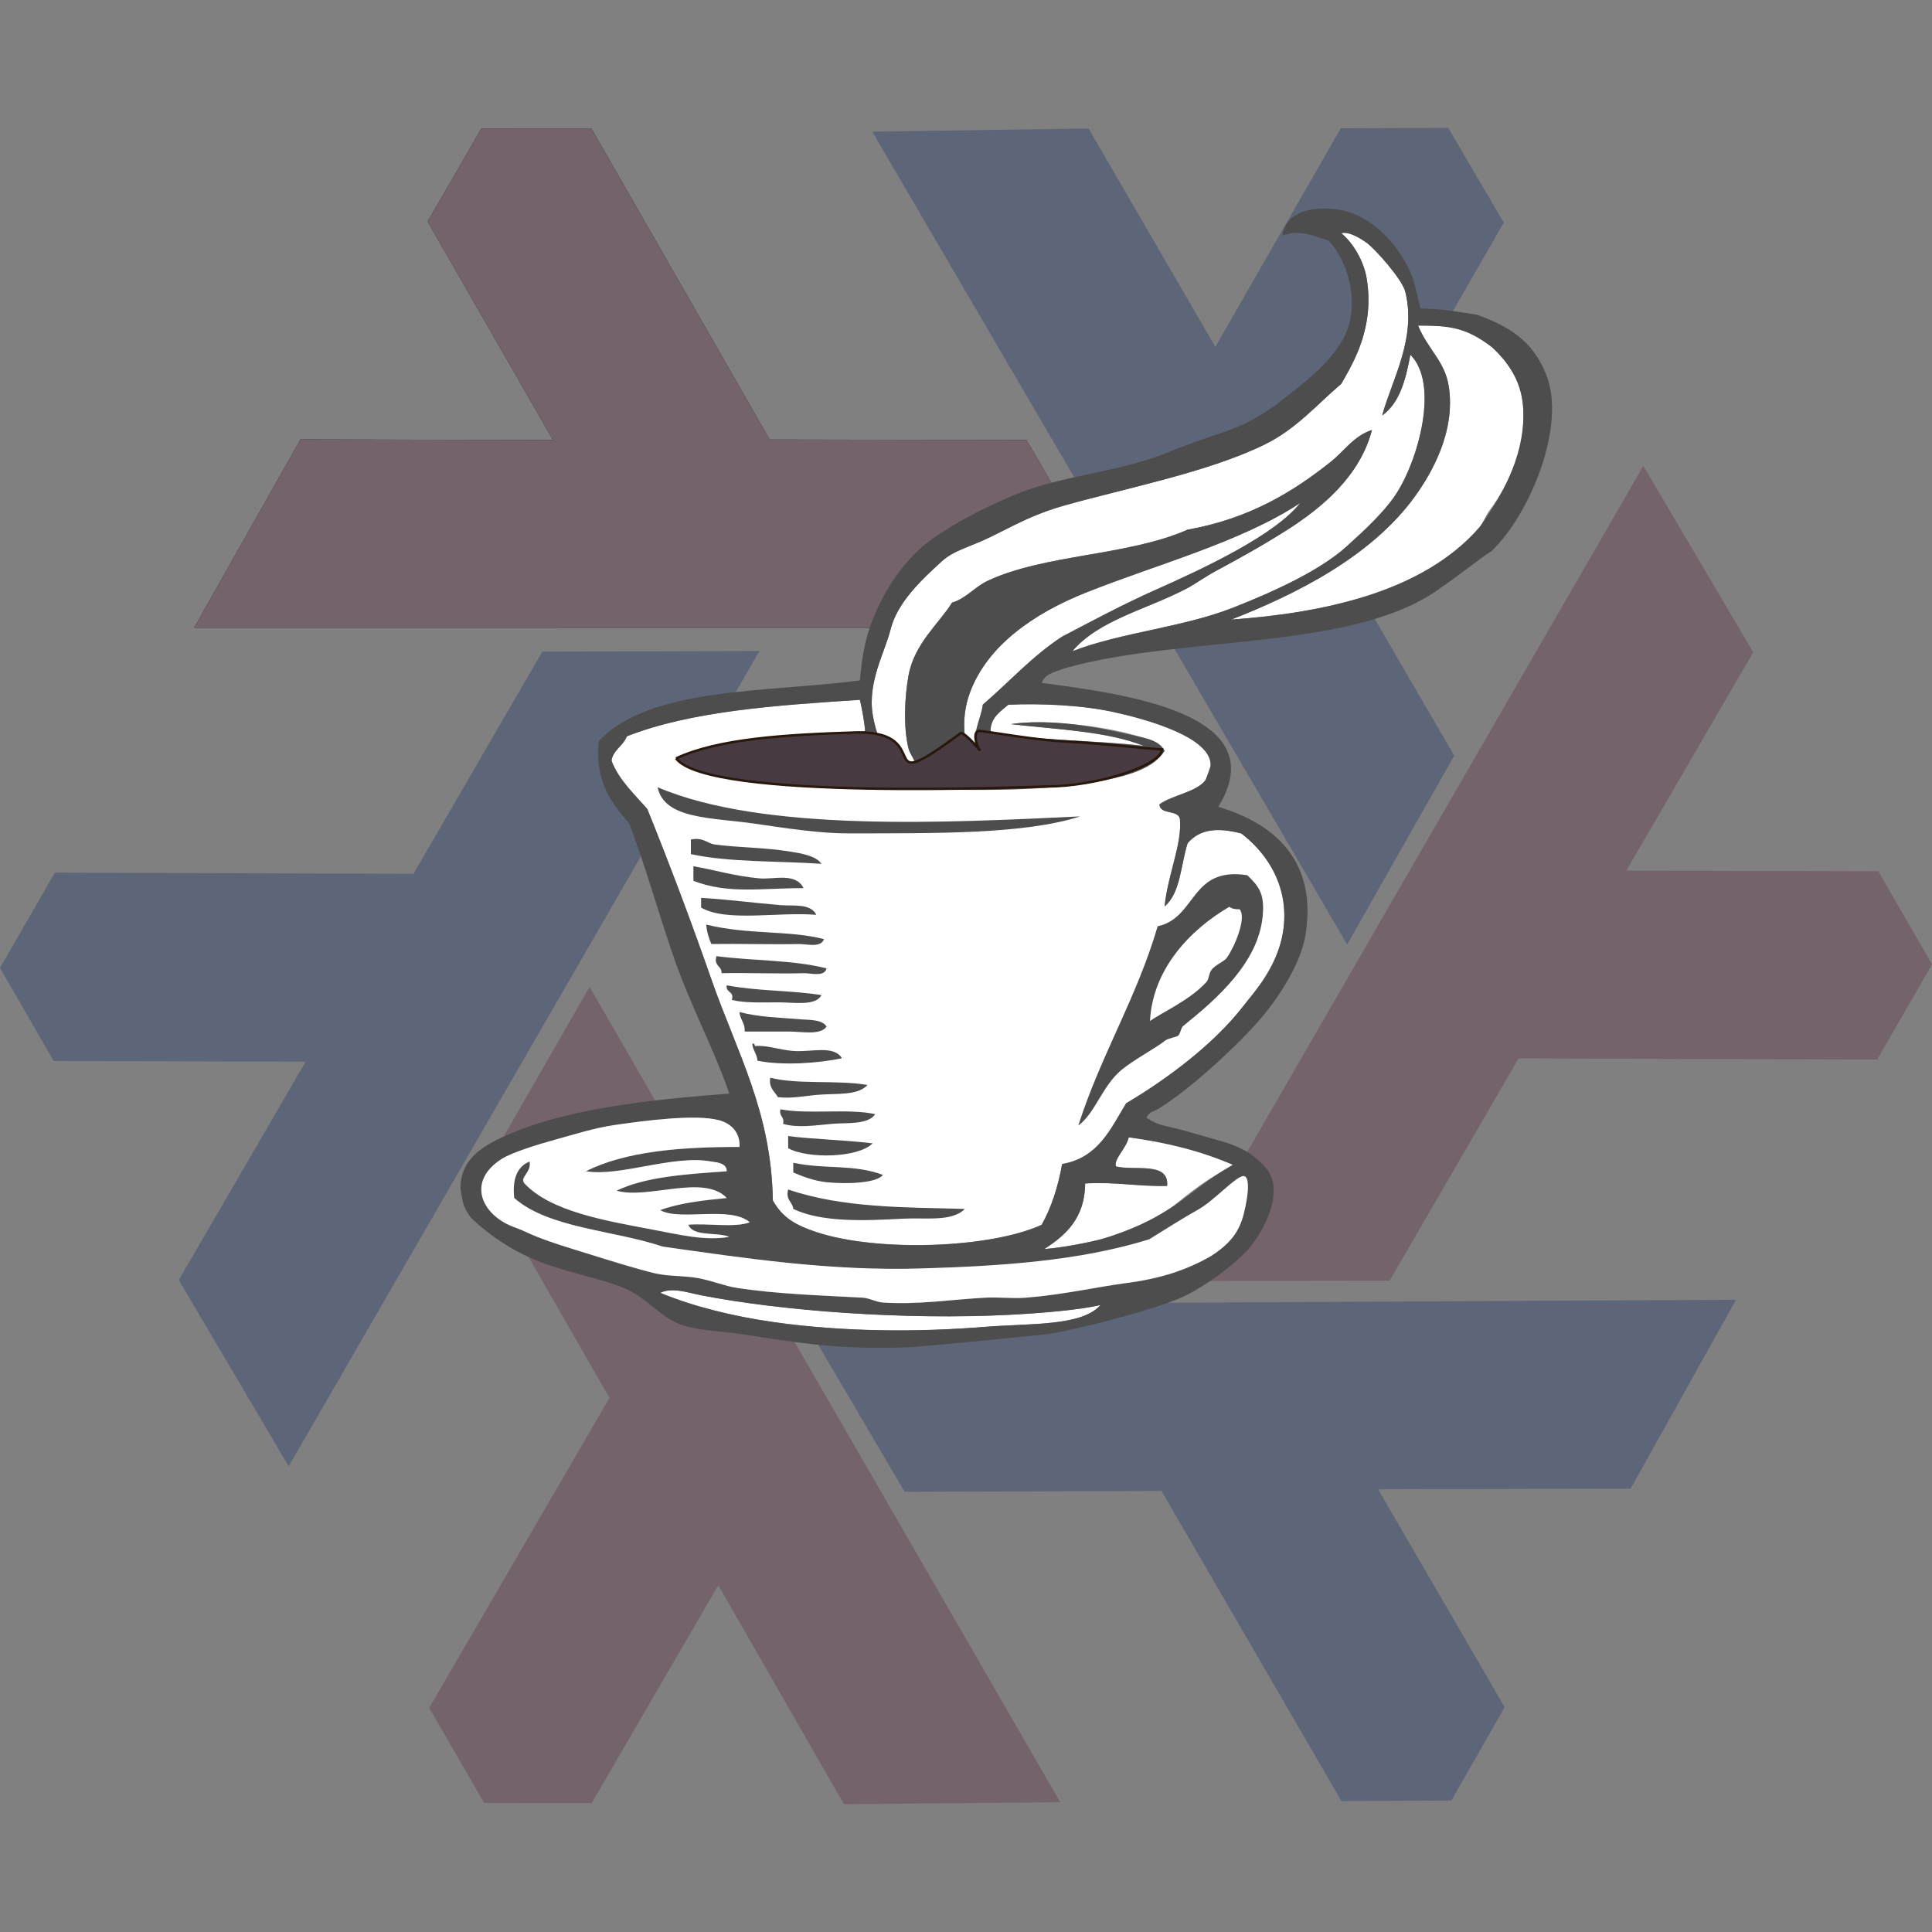 <?xml version="1.0" encoding="UTF-8"?>
<svg width="535" height="535" version="1.1" viewBox="0 0 501.56 501.56" xml:space="preserve" xmlns="http://www.w3.org/2000/svg" xmlns:xlink="http://www.w3.org/1999/xlink"><rect x="0" y="0" width="501.56" height="501.56" fill="#808080" stroke="none"/><g transform="translate(-156.41 933.31)"><g transform="translate(8.3425e-7 .044)" opacity=".8"><path id="a" d="m451.21-770.38-244.4-0.012 27.621-48.894 65.558 0.182-32.557-56.734 13.96-24.157 28.526-0.031 46.298 80.779 66.689 0.135z" color="#000000" color-rendering="auto" fill-rule="evenodd" image-rendering="auto" shape-rendering="auto" solid-color="#000000" style="isolation:auto;mix-blend-mode:normal"/><g id="e"><use id="b" transform="rotate(240 407.25 -682.85)" fill="#715b64" xlink:href="#a"/><use transform="rotate(240 407.2 -682.64)" xlink:href="#b"/><use transform="rotate(120 407.25 -682.85)" xlink:href="#b"/></g><g id="f"><use id="d" transform="rotate(-60 407.62 -682.8)" fill="#545e75" xlink:href="#a"/><use id="c" transform="rotate(239.7 406.82 -682.12)" xlink:href="#d"/><use transform="rotate(240 407.43 -682.82)" xlink:href="#c"/></g></g><g transform="matrix(.709 0 0 .673 608.68 -185.39)"><g fill-rule="evenodd" stroke-width=".938"><path d="m-118.67-985.78c11.902-0.028 20.072 0.872 27.188 8.438 5.264 5.224 10.441 12.215 11.25 22.5 1.297 16.473-5.47 30.767-12.188 40.312-1.615 2.295-2.467 5.002-3.75 6.562-20.837 25.343-57.995 33.158-90.938 35.625 23.487-9.656 51.59-24.355 67.5-47.812 5.723-8.438 14.795-24.59 12.188-42.188-1.434-9.716-7.678-14.219-11.25-23.44z" fill="#fff"/><path d="m-404.61-824.52h2.812c5.211 12.149 21.609 17.531 35.625 17.812-0.641 3.274-6.199 2.01-9.375 1.875-4.07-0.173-9.614-1.129-13.125-1.875-2.288-0.487-6.137-1.259-7.5-1.875-4.057-1.833-7.3-7.386-9.375-12.188-0.113-1.688 1.153-1.978 0.938-3.75z"/><path d="m-323.05-841.4c0.849 3.561 2.002 10.642 1.875 12.188-148.97 14.068 94.093 34.068 109.69 7.5-3.019-6.946-39.411-13.021-56.25-10.312 16.988 2.074 35.384 2.741 48.75 8.438-15.719-2.179-43.729-2.144-56.25-5.625 0.076-5.549 3.646-7.604 6.562-10.312 12.231-0.532 26.77 0.138 38.438 2.812 11.968 2.744 35.948 9.692 35.625 20.625-0.019 0.623-1.743 5.431-1.875 5.625-3.131 4.608-12.3 5.863-16.875 9.375 0.192 4.182 6.835 1.914 7.5 5.625 0.803 9.973-4.34 20.934-5.625 33.75 5.84-5.098 5.919-15.955 8.438-24.375 4.579-5.64 11.226-6.083 19.688-3.75 15.497 12.571 20.15 32.175 11.25 50.625-3.301 6.844-6.673 10.763-11.25 16.875-10.265 13.706-26.915 27.073-42.188 36.562-5.714 9.91-10.209 21.04-23.438 23.438-1.511 8.801-3.919 16.706-7.5 23.438-18.974 9.168-60.385 10.552-82.5 2.812-7.735-2.708-12.368-5.574-15.938-12.188-0.473-34.286-13.25-57.363-22.5-85.312-7.383-22.306-15.2-44.158-23.438-65.625-4.683-5.942-11.704-9.997-13.125-18.75-0.062-4.404 2.54-6.883 5.625-9.375 23.428-9.703 54.309-11.944 85.312-14.062z" fill="#fff"/><path d="m-397.11-807.65c38.878 17.482 106.58 13.645 154.69 11.25-20.36 6.953-53.086 6.473-84.375 6.562-10.679 0.031-22.546-1.882-34.688-3.75-15.628-2.409-33.188-1.584-35.625-14.062z" fill="#4d4d4d"/></g><g fill="#fff" fill-rule="evenodd" stroke-width=".938"><path d="m-185.24-662.34c-9.589 4.808-16.973 10.951-24.691 17.747-4.23 3.724-9.519 5.676-12.934 7.534-4.582 2.494-6.611 2.276-12.063 3.782-4.194 1.158-13.597 3.172-20.625 3.75 8.015-5.423 14.862-12.012 15-25.312 11.035-0.723 19.387 1.238 30 0.938 0.769-9.518-11.777-5.723-18.75-7.5-0.899-2.854 3.903-7.062 4.688-11.25 14.494 2.072 27.975 5.147 39.375 10.312z"/><path d="m-135.55-945.46c-6.427 2.079-10.212 8.159-15 12.188-13.821 11.626-29.921 22.018-52.5 26.25-21.686 10.117-52.224 9.398-73.125 19.688-4.802 2.363-8.145 6.982-13.125 8.438-4.447 7.773-13.768 15.575-15.938 28.125-1.5 8.675-1.88 20.33 0 28.125 0.777 3.223 4.445 6.598 1.875 9.375-9.057-0.026-13.733-14.103-15-22.5-1.898-12.592 4.483-23.977 6.562-32.812 2.441-10.373 11.366-19.162 18.75-26.25 4.463-4.283 10.245-5.484 17.812-9.375 8.723-4.485 15.562-8.749 27.188-12.188 23.236-6.874 52.472-12.818 73.125-23.438 11.677-6.004 19.12-15.404 28.125-23.438 4.73-8.632 12.123-21.819 9.375-40.312-1.07-7.195-5.092-14.118-9.375-17.812 2.715-0.81 6.994 1.913 9.375 3.75 3.246 2.503 12.936 14.052 14.062 18.75 4.315 17.983-4.993 34.349-8.438 47.812 6.42-4.831 8.644-13.856 10.312-23.438 10.722 11.144 2.941 41.034-5.625 54.375-4.211 6.56-11.347 13.549-17.812 19.688-9.896 9.395-26.818 17.434-41.25 23.438-18.677 7.77-40.779 9.478-59.062 16.875 9.767-12.189 27.331-16.08 42.188-24.375 2.573-1.436 6.653-4.492 10.312-6.562 8.898-5.033 17.558-10.101 26.25-15.938 12.628-8.484 26.569-20.7 30.938-38.44z"/><path d="m-161.8-917.34c-9.239 12.377-35.048 25.155-53.438 33.75-11.216 5.242-23.075 11.949-33.75 17.812-10.941 7.496-19.377 17.498-29.062 26.25-0.546 5.705-5.156 13.012-0.938 17.812-2.015 1.953-3.848-4.229-5.625-5.625-0.662-6.341 0.132-11.933 1.875-16.875 6.435-18.248 23.563-30.577 42.188-38.438 25.959-10.959 56.944-19.491 78.75-34.688z"/><path d="m-234.92-607.96c-6.833 8.278-25.72 7.042-42.188 8.438-25.019 2.121-52.036 1.99-77.812-1.875-14.493-2.173-29.168-5.973-41.25-11.25 4.376-2.281 10.099-0.069 15 0.938 29.089 5.978 74.425 9.661 113.44 7.5 11.062-0.619 24.759-1.781 32.812-3.75z"/></g><path d="m-155.09-1030.8c-5.864 0.442-12.23 2.798-13.27 10.386 5.946-2.674 12.222 0.351 16.875 1.875 8.555 9.668 11.21 26.516 5.625 37.5-5.127 10.083-14.249 17.114-24.375 25.544-14.551 10.673-16.244 8.919-37.5 17.581-18.324 8.594-39.858 9.571-57.188 16.875-10.866 4.58-22.483 10.791-31.875 17.812-8.886 6.644-16.705 18.001-21.562 30.938-2.578 6.864-3.816 13.189-4.688 23.438-34.922 4.765-76.94 2.436-95.625 23.438-1.462 15.837 4.811 23.939 11.25 31.875 6.353 17.746 11.014 36.008 16.875 53.438 5.89 17.515 14.152 33.592 19.688 50.625-22.756 1.835-54.434 4.787-76.875 14.062-11.803 4.879-21.554 10.06-21.562 22.5 1.036 7.373 1.449 7.483 3.75 11.252 7.52 7.48 16.331 13.669 27.188 17.812 11.527 4.333 25.307 6.867 31.998 10.929 6.691 4.063 11.169 10.018 17.69 12.508 6.638 2.536 14.724 2.483 22.5 3.75 21.31 3.471 36.336 6.176 62.379 4.964 13.188-1.145 39.719-3.874 49.183-4.964 6.927-0.798 40.699-9.427 51.347-15.154 6.268-3.371 15.733-10.179 21.822-16.939 6.089-6.76 14.411-23.337 6.978-32.148-7.433-8.811-14.654-9.569-25.77-13.097s-12.398-2.454-17.815-6.1c0.658-2.324 2.782-2.498 4.688-3.75 10.584-6.953 26.113-21.67 35.625-32.812 8.051-9.43 16.152-23.144 17.812-33.75 4.398-28.094-10.342-42.892-31.875-49.688 20.984-36.158-34.226-43.486-64.688-47.812 1.282-3.405 4.014-3.939 8.438-5.625 43.791-13.085 107.43-6.323 138.75-31.875 0.798-0.172 17.246-13.658 17.3-13.087 14.217-14.089 27.841-48.726 20.2-68.478-5.039-13.028-13.306-18.299-25.307-22.973-9.043-1.451-13.667-2.301-20.63-2.34v-4e-3c-1.266-4.46-1.791-9.368-3.75-14.059-4.391-10.522-14.584-23.083-28.125-24.375-1.627-0.155-3.526-0.221-5.48-0.073zm10.569 9.437c2.46 0.51 5.313 2.385 7.099 3.763 3.246 2.503 12.936 14.052 14.062 18.75 4.315 17.983-4.993 34.349-8.438 47.812 6.42-4.831 8.644-13.856 10.312-23.438 10.722 11.144 2.941 41.034-5.625 54.375-4.211 6.56-11.347 13.549-17.812 19.688-9.896 9.395-26.818 17.434-41.25 23.438-18.677 7.77-40.779 9.478-59.062 16.875 9.767-12.189 27.331-16.08 42.188-24.375 2.573-1.436 6.653-4.492 10.312-6.562 8.898-5.033 17.558-10.101 26.25-15.938 12.628-8.484 26.569-20.7 30.938-38.438-6.427 2.079-10.212 8.159-15 12.188-13.821 11.626-29.921 22.018-52.5 26.25-21.686 10.117-52.224 9.398-73.125 19.688-4.802 2.363-8.145 6.982-13.125 8.438-4.447 7.773-13.768 15.575-15.938 28.125-1.5 8.675-1.88 20.33 0 28.125 0.777 3.223 4.445 6.598 1.875 9.375-9.057-0.026-13.733-14.103-15-22.5-1.898-12.592 4.483-23.977 6.562-32.812 2.441-10.373 11.366-19.162 18.75-26.25 4.463-4.283 10.245-5.484 17.812-9.375 8.723-4.485 15.562-8.749 27.188-12.188 23.236-6.874 52.472-12.818 73.125-23.438 11.677-6.004 19.12-15.404 28.125-23.438 4.73-8.632 12.123-21.819 9.375-40.313-1.07-7.195-5.092-14.118-9.375-17.812 0.679-0.203 1.456-0.183 2.276-0.013zm25.849 35.636c11.902-0.028 17.735 0.872 27.188 8.438 5.264 5.224 10.441 12.215 11.25 22.5 1.244 17.154-6.48 33.072-15.938 46.875-20.837 25.343-57.995 33.158-90.938 35.625 23.487-9.656 51.59-24.355 67.5-47.812 5.723-8.438 14.795-24.59 12.188-42.188v-4e-3c-1.434-9.713-7.678-14.215-11.25-23.434zm-43.125 68.439c-9.239 12.377-35.048 25.155-53.438 33.75-11.216 5.242-23.075 11.949-33.75 17.812-10.941 7.496-19.377 17.498-29.062 26.25-0.546 5.705-5.156 13.012-0.938 17.812-2.015 1.953-3.848-4.229-5.625-5.625-0.662-6.341 0.132-11.933 1.875-16.875 6.435-18.248 23.563-30.577 42.188-38.438 25.959-10.959 56.944-19.491 78.75-34.688zm-161.25 75.938c0.849 3.561 2.002 10.642 1.875 12.188-22.893 2.162-47.549 0.703-62.812 8.438-5.743 1.369-0.989 6.487 6.562 8.438 13.29 3.431 29.663 2.68 46.875 3.75 33.546 2.084 72.215 3.668 97.5-1.875 8.661-1.898 17.63-4.55 21.562-11.25-2.041-4.695-8.75-5.263-14.062-6.562-12.052-2.948-28.379-5.971-42.188-3.75 16.988 2.074 35.384 2.741 48.75 8.438-15.719-2.179-43.729-2.144-56.25-5.625 0.076-5.549 3.646-7.604 6.562-10.312 12.231-0.532 26.77 0.138 38.438 2.812 11.968 2.744 35.948 9.692 35.625 20.625-0.019 0.623-1.743 5.431-1.875 5.625-3.131 4.608-12.3 5.863-16.875 9.375 0.192 4.182 6.835 1.914 7.5 5.625 0.803 9.973-4.34 20.934-5.625 33.75 5.84-5.098 5.919-15.955 8.438-24.375 4.579-5.64 11.226-6.083 19.688-3.75 15.497 12.571 20.15 32.175 11.25 50.625-3.301 6.844-6.673 10.763-11.25 16.875-10.265 13.706-26.915 27.073-42.188 36.562-5.714 9.91-10.209 21.04-23.438 23.438-1.511 8.801-3.919 16.706-7.5 23.438-18.974 9.168-60.385 10.552-82.5 2.812-7.735-2.708-12.368-5.574-15.938-12.188-0.473-34.286-13.25-57.363-22.5-85.312-7.383-22.306-15.2-44.158-23.438-65.625-4.683-5.942-10.246-11.003-13.125-18.75 0.733-4.267 4.352-5.648 5.625-9.375 23.428-9.703 54.309-11.944 85.312-14.062zm-59.5 161.22c3.089 0.077 5.821 0.371 7.938 0.97 4.463 1.256 7.772 4.791 7.5 10.312-21.931-0.056-41.957 1.793-56.25 9.375 12.526 2.215 31.927-6.483 45.938-3.75 1.404 0.274 5.699 0.398 5.625 3.75-14.817 1.12-29.773 2.102-40.312 7.5 11.247 3.508 31.925-6.574 40.312 2.812-8.763 0.925-17.418 1.958-24.375 4.688 7.198 4.347 25.638-1.833 32.812 4.688-5.635 2.177-15.305 0.32-22.5 0.938 1.793 4.769 10.429 2.696 15 4.688-8.828 1.624-18.15-0.826-28.125-2.812-17.322-3.451-37.298-6.988-46.875-17.812-1.908-2.377 2.691-4.252 1.875-8.438-4.6 1.962-6.366 6.759-5.625 14.062 12.649 11.726 36.386 12.364 54.375 18.75 30.249 4.507 61.299 9.507 94.688 8.438 28.86-0.923 58.278-1.288 83.438-11.25 6.76-2.676 16.108 6.332 22.5 6.562-8.636 5.117-17.716 8.493-30.938 10.312-10.396 1.431-22.963 4.477-36.562 5.625-5.066 0.427-10.091-0.278-15 0-12.403 0.704-24.618 2.786-37.5 1.875-2.632-0.186-4.88-1.727-7.5-1.875-15.085-0.856-31.337-1.399-45.938-3.75-4.414-0.711-9.059-2.752-14.062-3.75-5.216-1.042-11.014-0.645-15.938-1.875-6.388-1.596-15.92-4.711-24.375-7.5-8.04-2.651-12.723-4.053-18.75-6.562-3.463-1.442-4.854-2.365-8.438-3.75-11.89-4.594-17.639-17.481-4.688-26.25 3.914-2.65 13.722-5.772 19.688-7.5 6.652-1.927 14.201-4.492 21.562-5.625 8.745-1.346 21.232-3.076 30.5-2.845zm157.94 7.533c14.494 2.072 26.685 5.42 38.085 10.585-12.422 7.765-14.904 11.621-24.776 17.991-4.585 2.989-11.67 7.023-23.622 10.798-4.194 1.158-13.597 3.172-20.625 3.75 8.015-5.423 14.862-12.012 15-25.312 11.035-0.723 19.387 1.238 30 0.938 0.769-9.518-11.777-5.723-18.75-7.5-0.899-2.854 3.903-7.062 4.688-11.25zm-168.06 59.044c3.685-0.293 7.823 1.138 11.499 1.893 29.089 5.978 74.425 9.661 113.44 7.5 11.062-0.619 24.759-1.781 32.812-3.75-6.833 8.278-25.72 7.042-42.188 8.438-25.019 2.121-52.036 1.99-77.812-1.875-14.493-2.173-29.168-5.973-41.25-11.25 1.094-0.57 2.272-0.858 3.501-0.956z" fill="#4d4d4d" stroke-width=".938"/><path d="m-367.11-668.9c-21.931-0.056-41.957 1.793-56.25 9.375 12.526 2.215 31.927-6.483 45.938-3.75 1.404 0.274 5.699 0.398 5.625 3.75-14.817 1.12-29.773 2.102-40.312 7.5 11.247 3.508 31.925-6.574 40.312 2.812-8.763 0.925-17.418 1.958-24.375 4.688 7.198 4.347 25.638-1.833 32.812 4.688-5.635 2.177-15.305 0.32-22.5 0.938 1.793 4.769 10.429 2.696 15 4.688-8.828 1.624-18.15-0.826-28.125-2.812-17.322-3.451-37.298-6.988-46.875-17.812-1.908-2.377 2.691-4.252 1.875-8.438-4.6 1.962-6.366 6.759-5.625 14.062 12.649 11.726 36.386 12.364 54.375 18.75 30.249 4.507 61.299 9.507 94.688 8.438 28.86-0.923 57.756-2.836 83.438-11.25 5.682-3.698 12.278-8.133 18.112-11.577 5.655-3.338 13.776-12.923 16.47-12.82 2.276 0.086 1.917 6.712 0.069 14.487-1.503 6.319-4.341 11.233-12.151 16.473-8.636 5.117-17.716 8.493-30.938 10.312-10.396 1.431-22.963 4.477-36.562 5.625-5.066 0.427-10.091-0.278-15 0-12.403 0.704-24.618 2.786-37.5 1.875-2.632-0.186-4.88-1.727-7.5-1.875-15.085-0.856-31.337-1.399-45.938-3.75-4.414-0.711-9.059-2.752-14.062-3.75-5.216-1.042-11.014-0.645-15.938-1.875-6.388-1.596-15.92-4.711-24.375-7.5-8.04-2.651-12.723-4.053-18.75-6.562-3.463-1.442-4.854-2.365-8.438-3.75-11.89-4.594-17.639-17.481-4.688-26.25 3.914-2.65 13.722-5.772 19.688-7.5 6.652-1.927 14.201-4.492 21.562-5.625 11.661-1.794 29.972-4.271 38.438-1.875 4.463 1.256 7.772 4.791 7.5 10.312z" fill="#fff" fill-rule="evenodd" stroke-width=".938"/><path d="m-390.32-818.78c11.654 16.485 128.56 10.875 135.68 10.852 18.519-0.058 41.879-8.025 42.231-14.324-7.549-0.403-21.362-2.3-35.185-3.002-10.897-0.554-25.318-3.392-31.625-4.104-2.339-0.264-1.57 4.918-0.166 7.063 1.247 1.904-4.388-6.055-6.686-6.239-33.331 25.834-8.575-0.423-37.672-0.28-27.295 0.866-51.335 2.533-66.577 10.034z" fill="#483a41" stroke="#28170b" stroke-width=".938px"/><path d="m-162.2-722.54a95.803 125.65 0 1 1-191.61 0 95.803 125.65 0 1 1 191.61 0z" fill="none" stroke-width=".938"/><g transform="translate(-106.4 -101)" fill="#4d4d4d" fill-rule="evenodd" stroke-width=".938"><path d="m-278.53-686.48c4.356-0.918 5.66 1.215 8.438 1.875 8.018 1.246 18.215 1.086 28.125 2.812 3.806 0.664 9.305 1.567 11.25 4.688-16.026-1.162-33.847-0.529-47.812-3.75z"/><path d="m-277.6-676.17c7.319 1.313 15.485 3.914 24.375 4.688 5.132 0.446 13.119-2.353 15.938 3.75-15.641-3e-3 -27.533 2.372-40.312-2.812z"/><path d="m-274.78-663.98c9.777 0.612 19.198 1.944 29.062 2.812 4.582 0.403 11.092-0.8 13.125 3.75-13.72-1.28-32.902 2.902-42.188-2.812z"/><path d="m-272.91-653.67c15.26 3.99 30.735 2.15 43.125 5.625-1.182 3.499-6.432 1.803-9.375 1.875-9.32 0.228-21.715-0.171-31.875 0-0.919-2.203-1.641-4.612-1.875-7.5z"/><path d="m-269.16-641.48c15.116 1.966 27.231 1.34 40.312 4.688-0.713 3.463-5.815 1.789-8.438 1.875-8.703 0.284-20.545-0.213-30 0 0.103-2.916-2.944-2.681-1.875-6.562z"/><path d="m-265.41-630.23c12.529 2.366 22.397 1.796 34.688 3.75-2.07 4.357-10.018 2.783-15.938 2.812-6.349 0.032-12.636 0.248-16.875-0.938 1.003-3.506-2.325-2.672-1.875-5.625z"/><path d="m-260.72-619.92c7.152 1.97 14.173 2.064 22.5 2.812 2.948 0.264 7.921-0.02 9.375 2.812-2.378 3.46-9.07 1.849-14.062 1.875-5.518 0.029-11.292-0.022-15.938 0 0.253-3.375-1.725-4.519-1.875-7.5z"/><path d="m-256.03-607.73c0.798-0.172 0.884 0.366 0.938 0.938 4.168-0.521 9.015 1.486 14.062 1.875 6.63 0.511 14.878-2.357 17.812 2.812-8.35 1.879-21.75 2.936-30.938 0.938-0.15-2.663-1.716-3.909-1.875-6.562z"/><path d="m-249.47-594.6c10.075 2.737 24.833 0.792 35.625 2.812-3.587 4.153-11.419 3.217-17.812 3.75-5.185 0.432-9.996 1.577-15 0.938-1.191-2.25-3.422-3.459-2.812-7.5z"/><path d="m-245.72-582.42c10.126 2.061 24.791-0.416 34.688 1.875-2.708 4.205-10.364 3.226-15.938 3.75-6.336 0.595-12.406 1.637-17.812 0 0.684-2.869-1.613-2.766-0.938-5.625z"/><path d="m-242.91-572.1c7.914 1.147 20.537 1.511 30.938 2.812-5.255 5.655-23.858 6.057-30.938 1.875z"/><path d="m-241.03-561.79c11.774 2.639 22.09 0.423 32.812 4.688-2.191 3.12-12.852 3.633-20.625 2.812-4.707-0.497-9.294-2.461-12.188-3.75z"/><path d="m-242.91-551.48c20.011 7.165 42.263 6.849 64.688 7.5-4.713 5.052-14.359 3.287-22.5 3.75-14.121 0.802-29.829 1.522-40.312-3.75-0.281-2.841-2.897-3.356-1.875-7.5z"/></g><path d="m-243.07-677.15c8.218-27.095 21.397-49.228 29.062-76.875 14.302-3.199 11.848-23.152 32.812-19.688 4.03 4.117 6.481 6.899 5.625 15.938-1.676 17.705-16.492 31.569-29.062 42.188-0.931 0.787-0.951 2.884-1.875 3.75-0.671 0.628-3.631 0.998-4.688 1.875-3.736 3.102-11.334 7.283-15.938 11.25-7.134 6.15-9.675 16.706-15.938 21.562zm46.875-55.312c1.093-1.246 0.802-3.146 1.875-4.688 1.448-2.078 4.591-3.182 5.625-4.688 2.613-3.806 7.442-15.339 4.688-18.75-1.633 0.07-2.916-0.209-3.75-0.938-14.732 9.037-28.138 24.338-29.062 44.062 4.725-3.544 14.4-7.903 20.625-15z" fill="#4d4d4d" fill-rule="evenodd" stroke-width=".938"/></g></g></svg>
